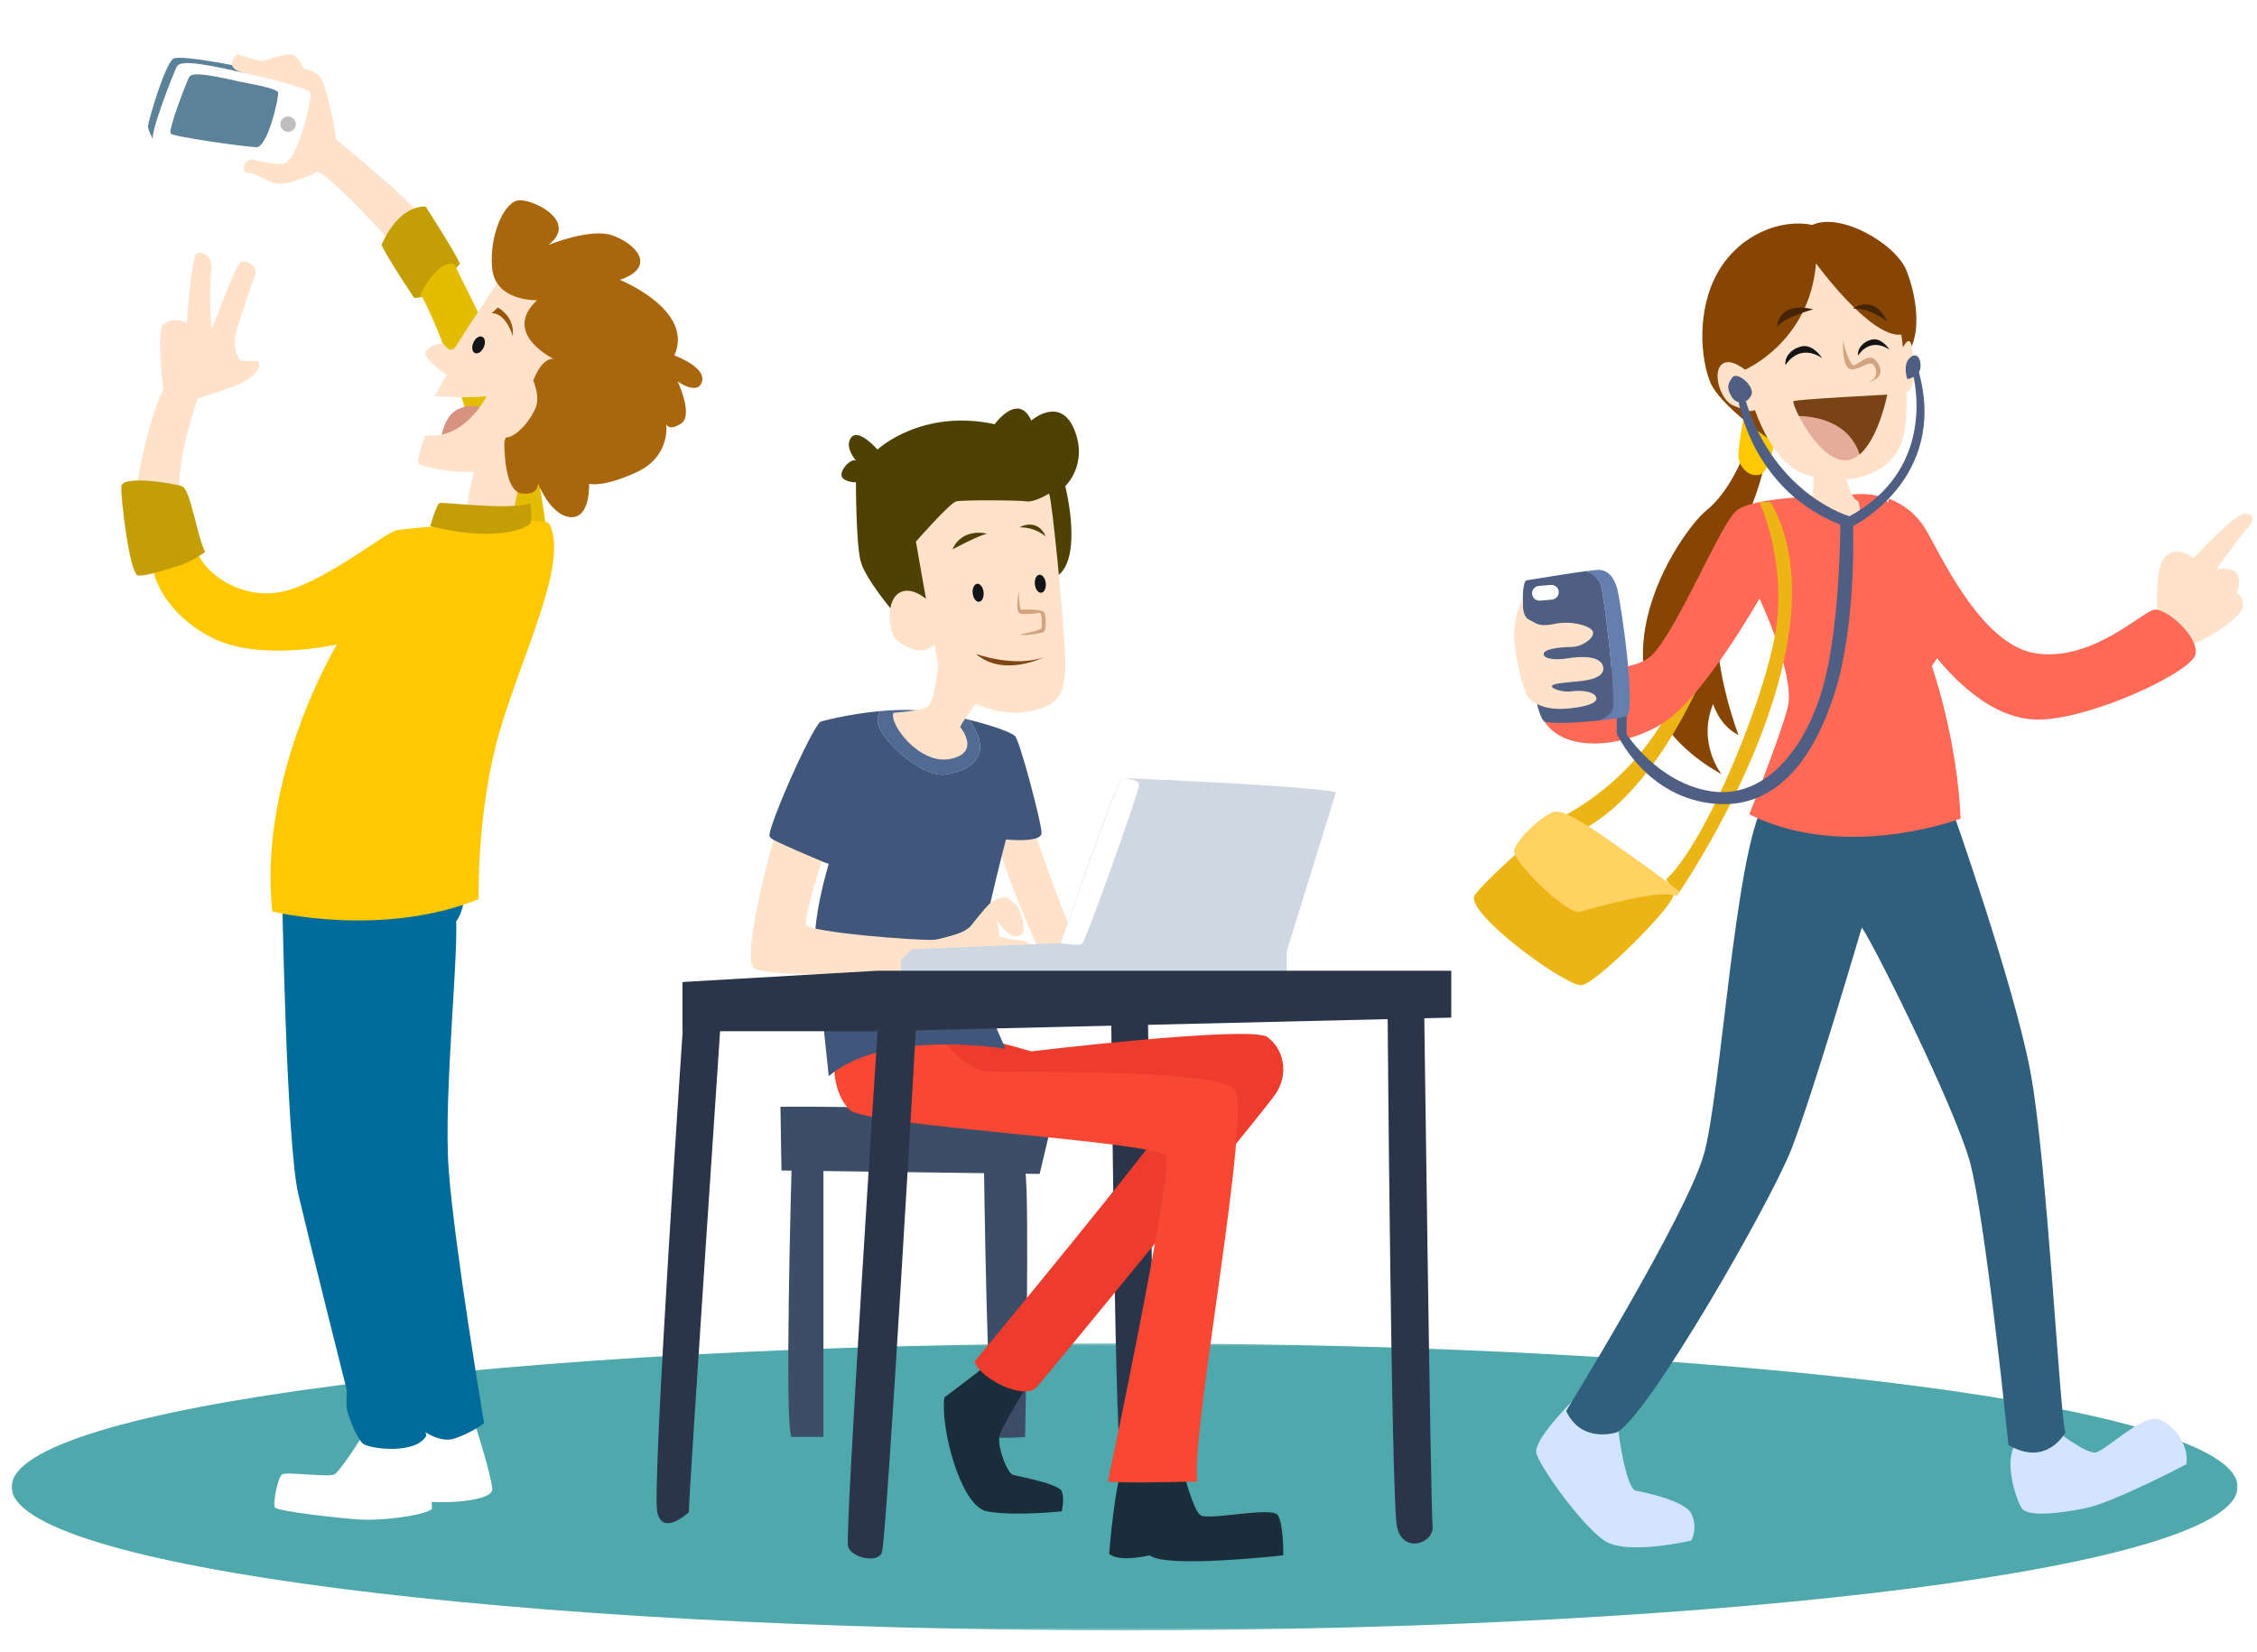 <?xml version="1.0" encoding="UTF-8"?>
<svg width="955px" height="699px" viewBox="0 0 955 699" version="1.1" xmlns="http://www.w3.org/2000/svg" xmlns:xlink="http://www.w3.org/1999/xlink">
    <!-- Generator: Sketch 45 (43475) - http://www.bohemiancoding.com/sketch -->
    <title>youngs</title>
    <desc>Created with Sketch.</desc>
    <defs>
        <filter x="-0.2%" y="-0.2%" width="101.0%" height="101.0%" filterUnits="objectBoundingBox" id="filter-1">
            <feOffset dx="4" dy="4" in="SourceAlpha" result="shadowOffsetOuter1"></feOffset>
            <feGaussianBlur stdDeviation="0.5" in="shadowOffsetOuter1" result="shadowBlurOuter1"></feGaussianBlur>
            <feColorMatrix values="0 0 0 0 0   0 0 0 0 0   0 0 0 0 0  0 0 0 0.201 0" type="matrix" in="shadowBlurOuter1" result="shadowMatrixOuter1"></feColorMatrix>
            <feMerge>
                <feMergeNode in="shadowMatrixOuter1"></feMergeNode>
                <feMergeNode in="SourceGraphic"></feMergeNode>
            </feMerge>
        </filter>
        <polygon id="path-2" points="0 1000 1000 1000 1000 0 0 0"></polygon>
        <polygon id="path-4" points="0.049 121.744 941.965 121.744 941.965 0.318 0.049 0.318"></polygon>
    </defs>
    <g id="Welcome" stroke="none" stroke-width="1" fill="none" fill-rule="evenodd">
        <g id="youngs" transform="translate(-25, -154)">
            <g id="g3363" filter="url(#filter-1)" transform="translate(502.5, 504.625) scale(-1, 1) rotate(-180) translate(-502.5, -504.625) translate(0, 0.25)">
                <polygon id="path3365" points="6.064 0 1005 0 1005 998.269 6.064 998.269"></polygon>
                <g id="g3501" transform="translate(0.851, 8.299)">
                    <g id="g3503-Clipped">
                        <mask id="mask-3" fill="white">
                            <use xlink:href="#path-2"></use>
                        </mask>
                        <g id="path3507"></g>
                        <g id="g3503" mask="url(#mask-3)">
                            <g transform="translate(25, 152.5)">
                                <g id="g3509">
                                    <g id="g3517">
                                        <g id="g3519-Clipped">
                                            <mask id="mask-5" fill="white">
                                                <use xlink:href="#path-4"></use>
                                            </mask>
                                            <g id="path3515"></g>
                                            <g id="g3519" opacity="0.7" mask="url(#mask-5)">
                                                <g transform="translate(-1.25, -1.25)" id="g3521">
                                                    <g transform="translate(0.715, 1.03)">
                                                        <path d="M942.5,61.25 C942.5,27.719 731.645,0.537 471.543,0.537 C211.439,0.537 0.584,27.719 0.584,61.25 C0.584,94.781 211.439,121.963 471.543,121.963 C731.645,121.963 942.5,94.781 942.5,61.25" id="path3523" fill="#038389" fill-rule="nonzero"></path>
                                                    </g>
                                                </g>
                                            </g>
                                        </g>
                                    </g>
                                </g>
                                <g id="g3525" transform="translate(166.457, 54.331)">
                                    <path d="M28.75,36.25 C28.75,36.25 36.565,11.935 37,5.856 C37.434,-0.223 10.08,-0.656 7.475,1.08 C4.87,2.817 -1.531,31.911 1.018,32.779 C3.567,33.645 27.836,39.139 28.75,36.25" id="path3527" fill="#FFFFFF" fill-rule="nonzero"></path>
                                </g>
                                <g id="g3529" transform="translate(147.524, 80.476)">
                                    <path d="M22.5,7.5 C22.5,7.5 32.053,-1.617 39.867,0.988 C47.682,3.592 52.459,7.5 52.459,7.5 C52.459,7.5 39.867,82.181 37.48,114.745 C35.091,147.31 42.5,211.945 40.301,224.145 C38.104,236.346 0.356,199.846 0.356,199.846 C0.356,199.846 13.383,32.682 22.5,7.5" id="path3531" fill="#006C9B" fill-rule="nonzero"></path>
                                </g>
                                <g id="g3533" transform="translate(110.051, 46.187)">
                                    <path d="M40,38.75 C40,38.75 29.145,21.383 26.54,20.08 C23.935,18.777 6.133,21.383 4.396,20.08 C2.66,18.777 0.489,7.923 1.357,6.186 C2.225,4.449 30.014,1.41 37.829,0.975 C45.645,0.541 63.013,2.277 67.789,5.317 C68.656,7.489 63.446,35.711 61.71,38.75 C59.972,41.789 41.303,44.395 40,38.75" id="path3535" fill="#FFFFFF" fill-rule="nonzero"></path>
                                </g>
                                <g id="g3537" transform="translate(114.448, 76.361)">
                                    <path d="M0,240 C0,240 1.736,130.584 6.947,108.44 C12.158,86.296 26.273,30.286 27.465,25.51 C27.465,25.51 27.141,20.3 27.465,17.694 C27.789,15.089 31.696,5.103 34.301,2.931 C36.906,0.761 56.445,-1.844 61.064,6.221 C61.064,6.221 54.708,41.575 52.102,55.903 C49.498,70.231 37.775,169.227 41.248,200.923 C41.248,200.923 65.129,216.554 71.641,221.764 C78.154,226.974 77.286,238.697 77.286,240 C77.286,241.303 0,240 0,240" id="path3539" fill="#006C9B" fill-rule="nonzero"></path>
                                </g>
                                <g id="g3541" transform="translate(57.457, 631.149)">
                                    <path d="M2.5,0 C2.5,0 0.329,3.691 0.329,5.645 C0.329,7.599 7.71,32.781 11.184,34.301 C14.658,35.821 37.886,31.261 42.88,29.959 C47.873,28.656 68.062,23.88 69.149,19.539 C70.234,15.196 2.5,0 2.5,0" id="path3543" fill="#5C829A" fill-rule="nonzero"></path>
                                </g>
                                <g id="g3545" transform="translate(98.688, 654.139)">
                                    <path d="M27.5,0 C27.5,0 24.244,11.685 20.336,12.898 C16.429,14.111 0.828,7.52 0.828,7.52 C0.828,7.52 24.223,1.45 27.5,0" id="path3547" fill="#FFE2C9" fill-rule="nonzero"></path>
                                </g>
                                <g id="g3549" transform="translate(92.762, 582.254)">
                                    <path d="M36.25,35 C36.25,35 26.679,30.224 21.034,30.224 C15.39,30.224 11.616,34.703 7.709,34.703 C3.801,34.703 5.758,41.218 9.665,40.35 C13.572,39.481 20.817,37.756 23.422,38.984 C26.027,40.211 33.409,62.789 32.975,67.13 C32.54,71.472 6.055,75.814 2.147,78.42 C-1.761,81.025 2.581,84.933 2.581,84.933 C2.581,84.933 16.91,80.59 20.817,80.156 C24.725,79.722 34.278,79.722 37.751,75.38 C41.224,71.039 44.697,48.895 44.697,48.895 C44.697,48.895 78.347,21.54 82.364,14.159 C86.38,6.777 72.051,0.941 72.051,0.941 C72.051,0.941 39.525,37.17 36.25,35" id="path3551" fill="#FFE2C9" fill-rule="nonzero"></path>
                                </g>
                                <g id="g3553" transform="translate(58.888, 620.77)">
                                    <path d="M38.75,38.75 C18.198,43.5 12.359,43.594 11.056,41.206 C9.752,38.819 -0.667,12.115 1.069,10.379 C2.806,8.641 49.44,0.421 55.756,0.19 C62.072,-0.043 68.151,27.312 67.718,29.918 C67.284,32.523 42.689,37.84 38.75,38.75" id="path3555" fill="#FFFFFF" fill-rule="nonzero"></path>
                                </g>
                                <g id="g3557" transform="translate(66.64, 626.89)">
                                    <path d="M30,28.75 C14.061,32.434 9.533,32.506 8.523,30.655 C7.513,28.802 -0.569,8.094 0.777,6.747 C2.125,5.4 32.019,1.198 36.917,1.018 C41.816,0.839 46.531,22.052 46.194,24.073 C45.858,26.093 33.055,28.044 30,28.75" id="path3559" fill="#5C829A" fill-rule="nonzero"></path>
                                </g>
                                <g id="g3561" transform="translate(112.809, 633.912)">
                                    <path d="M7.5,3.75 C7.5,1.951 6.043,0.494 4.244,0.494 C2.445,0.494 0.988,1.951 0.988,3.75 C0.988,5.549 2.445,7.006 4.244,7.006 C6.043,7.006 7.5,5.549 7.5,3.75" id="path3563" fill="#BEBEBE" fill-rule="nonzero"></path>
                                </g>
                                <g id="g3565" transform="translate(80.521, 679.243)">
                                    <path d="M3.75,13.75 C3.263,15.342 0.836,14.732 0.96,13.133 C1.25,9.376 0.589,5.615 0.951,1.881 C1.105,0.285 3.609,0.09 3.822,1.748 C4.327,5.674 4.928,9.901 3.75,13.75" id="path3567" fill="#FFFFFF" fill-rule="nonzero"></path>
                                </g>
                                <g id="g3569" transform="translate(62.59, 677.155)">
                                    <path d="M6.25,2.5 C5.341,5.431 4.72,8.473 3.126,11.13 C2.305,12.498 0.18,11.322 0.698,9.877 C1.74,6.97 2.306,3.965 3.736,1.204 C4.513,-0.295 6.706,1.029 6.25,2.5" id="path3571" fill="#FFFFFF" fill-rule="nonzero"></path>
                                </g>
                                <g id="g3573" transform="translate(45.16, 667.408)">
                                    <path d="M13.75,3.75 C10.572,6.034 6.598,7.5 2.956,8.87 C1.228,9.52 0.186,7.285 1.724,6.319 C5.026,4.245 8.744,2.245 12.482,1.096 C13.922,0.654 14.944,2.893 13.75,3.75" id="path3575" fill="#FFFFFF" fill-rule="nonzero"></path>
                                </g>
                                <g id="g3577" transform="translate(38.595, 656.017)">
                                    <path d="M12.5,3.75 C10.825,4.159 9.044,4.206 7.335,4.457 C5.465,4.734 3.587,4.965 1.696,4.989 C-0.003,5.011 0.098,2.541 1.565,2.166 C4.831,1.331 8.996,0.172 12.366,0.869 C13.946,1.195 14.171,3.342 12.5,3.75" id="path3579" fill="#FFFFFF" fill-rule="nonzero"></path>
                                </g>
                                <g id="g3581" transform="translate(156.609, 564.031)">
                                    <path d="M0,22.5 C0,22.5 6.175,38.801 18.635,38.79 C18.635,38.79 30.455,20.505 33.17,14.581 C33.17,14.581 20.495,-0.87 13.769,0.117 C13.769,0.117 2.558,16.802 0,22.5" id="path3583" fill="#C39E05" fill-rule="nonzero"></path>
                                </g>
                                <g id="g3585" transform="translate(172.392, 452.145)">
                                    <path d="M15,126.25 C15,126.25 32.34,91.114 39.517,76.986 C46.696,62.858 53.318,21.828 54.566,8.367 C55.814,-5.093 32.587,2.824 33.48,8.367 C34.373,13.911 16.72,84.705 0.671,113.659 C0.671,113.659 8.053,128.421 15,126.25" id="path3587" fill="#E4BD00" fill-rule="nonzero"></path>
                                </g>
                                <g id="g3589" transform="translate(192.543, 470.341)">
                                    <path d="M3.75,22.5 C3.75,22.5 -0.158,7.864 0.494,5.585 C1.145,3.305 18.701,-0.973 19.367,1.004 C20.032,2.98 21.66,13.726 22.962,17.308 C24.265,20.89 19.223,32.34 15.883,33.127 C12.543,33.915 3.75,22.5 3.75,22.5" id="path3591" fill="#FFE2C9" fill-rule="nonzero"></path>
                                </g>
                                <g id="g3593" transform="translate(58.901, 299.702)">
                                    <path d="M138.75,10 C138.75,10 137.881,47.775 147.76,81.316 C157.637,114.858 177.501,153.702 168.384,169.286 C168.384,169.286 160.894,171.287 151.45,169.286 C142.006,167.285 124.748,168.059 124.748,168.059 C124.748,168.059 107.814,166.96 103.58,165.982 C99.347,165.006 71.668,142.863 54.734,139.931 C37.801,137.001 24.775,147.544 21.192,153.995 C17.611,160.447 1.329,159.74 0.677,153.744 C0.026,147.748 5.562,131.139 25.751,120.719 C45.941,110.297 78.831,117.787 78.831,117.787 C78.831,117.787 45.29,62.429 51.477,4.79 C51.477,4.79 97.651,-6.549 138.75,10" id="path3595" fill="#FFC800" fill-rule="nonzero"></path>
                                </g>
                                <g id="g3597" transform="translate(177.188, 463.784)">
                                    <path d="M0,3.75 C0,3.75 2.605,12.867 3.908,13.519 C5.21,14.17 33.867,10.262 42.334,13.519 C42.334,13.519 43.31,8.635 42.334,4.728 C42.334,4.728 32.239,-4.065 0,3.75" id="path3599" fill="#C39E05" fill-rule="nonzero"></path>
                                </g>
                                <g id="g3601" transform="translate(52.684, 474.34)">
                                    <path d="M0,8.75 C0,8.75 4.54,37.081 11.551,51.084 C11.551,51.084 8.447,75.724 11.551,78.655 C14.654,81.585 20.841,80.066 21.492,79.089 C21.492,79.089 23.446,108.071 25.726,108.722 C28.005,109.374 32.89,107.745 31.913,101.559 C30.936,95.371 31.516,78.764 32.04,77.461 C32.564,76.159 42.008,104.489 44.612,105.14 C47.219,105.791 51.778,102.861 50.475,99.605 C49.172,96.347 41.682,74.855 41.682,71.599 C41.682,68.343 42.985,64.435 44.288,63.458 C45.59,62.481 51.451,64.109 52.102,62.155 C52.754,60.201 50.149,55.642 41.356,52.386 C32.564,49.13 26.099,47.176 26.099,47.176 C26.099,47.176 16.608,20.474 18.561,6.47 C20.515,-7.532 3.256,8.424 0,8.75" id="path3603" fill="#FFE2C9" fill-rule="nonzero"></path>
                                </g>
                                <g id="g3605" transform="translate(46.466, 446.45)">
                                    <path d="M22.5,3.75 C14.681,1.481 10.776,0.168 7.195,0.168 C3.612,0.168 -0.295,33.057 0.031,37.943 C0.356,42.828 22.174,39.245 25.756,37.943 C29.339,36.64 32.269,15.799 35.526,10.262 C35.526,10.262 30.367,6.032 22.5,3.75" id="path3607" fill="#C39E05" fill-rule="nonzero"></path>
                                </g>
                                <g id="g3609" transform="translate(181.487, 501.404)">
                                    <path d="M0,1.25 C0,1.25 0.688,12.595 7.564,15.69 C14.44,18.784 18.565,15.69 18.565,15.69 C18.565,15.69 7.015,-0.417 0,1.25" id="path3611" fill="#D89380" fill-rule="nonzero"></path>
                                </g>
                                <g id="g3613" transform="translate(171.147, 490.196)">
                                    <path d="M37.5,85 C37.5,85 20.31,59.215 17.56,54.401 C14.809,49.589 12.746,53.37 11.715,54.401 C10.684,55.432 1.745,52.682 4.495,48.901 C7.245,45.119 13.09,41.337 13.09,41.337 C13.09,41.337 8.621,34.117 7.933,32.399 C7.933,32.399 24.779,31.367 29.936,32.399 C29.936,32.399 20.639,13.49 3.973,15.896 C3.973,15.896 0.026,5.582 1.058,3.862 C2.089,2.144 24.091,-1.637 28.905,1.456 C33.719,4.55 40.594,17.615 48.501,29.991 C56.409,42.369 65.347,40.994 63.285,54.057 C61.222,67.123 47.47,93.251 37.5,85" id="path3615" fill="#FFE2C9" fill-rule="nonzero"></path>
                                </g>
                                <g id="g3617" transform="translate(202.399, 470.663)">
                                    <path d="M20,92.5 C20,92.5 2.251,91.877 0.984,106.112 C-0.284,120.347 6.247,134.444 12.436,134.787 C18.625,135.131 37.672,125.844 24.814,115.879 C24.814,115.879 42.347,123.099 51.63,120.004 C60.913,116.91 71.57,106.94 55.068,101.095 C55.068,101.095 86.698,88.375 78.103,69.121 C78.103,69.121 91.51,64.309 89.791,58.12 C88.073,51.931 79.478,58.12 79.478,58.12 C79.478,58.12 86.354,43.68 80.853,40.242 C75.353,36.804 74.664,40.242 74.664,40.242 C74.664,40.242 76.728,26.54 62.288,19.811 C47.847,13.082 42.004,14.801 42.004,14.801 C42.004,14.801 42.691,0.018 34.096,0.705 C25.501,1.393 20.344,15.145 20.344,15.145 C20.344,15.145 21.031,9.988 13.811,10.675 C6.591,11.363 6.334,26.901 6.119,31.509 C5.904,36.116 16.219,51.587 16.219,51.587 C16.219,51.587 19.656,67.733 26.876,67.739 C26.876,67.739 4.872,78.404 20,92.5" id="path3619" fill="#A9660C" fill-rule="nonzero"></path>
                                </g>
                                <g id="g3621" transform="translate(205.273, 504.652)">
                                    <path d="M7.5,33.75 C10.931,34.811 19.876,20.692 16.439,12.785 C13.001,4.878 4.75,-2.342 1.655,1.44 C-1.439,5.221 2.342,8.316 5.781,13.129 C9.219,17.942 3.03,32.367 7.5,33.75" id="path3623" fill="#FFE2C9" fill-rule="nonzero"></path>
                                </g>
                                <g id="g3625" transform="translate(202.032, 547.568)">
                                    <path d="M3.75,12.5 C3.75,12.5 11.084,8.719 10.053,0.468 C10.053,0.468 7.389,10.137 1.191,10.094 L3.75,12.5 Z" id="path3627" fill="#955508" fill-rule="nonzero"></path>
                                </g>
                                <g id="g3629" transform="translate(194.846, 539.529)">
                                    <path d="M5,3.75 C4.154,1.84 2.482,0.729 1.268,1.268 C0.052,1.805 -0.246,3.79 0.599,5.7 C1.445,7.609 3.116,8.721 4.331,8.182 C5.546,7.644 5.846,5.66 5,3.75" id="path3631" fill="#131416" fill-rule="nonzero"></path>
                                </g>
                                <g id="g3633" transform="translate(464.442, 68.132)">
                                    <path d="M16.25,203.75 C16.25,203.75 19.06,13.523 19.854,7.207 C20.648,0.894 7.126,-3.491 4.746,7.207 C2.366,17.907 0.779,203.75 0.779,203.75 L16.25,203.75 Z" id="path3635" fill="#2A3549" fill-rule="nonzero"></path>
                                </g>
                                <g id="g3637" transform="translate(327.599, 81.351)">
                                    <path d="M2.5,115 C2.5,115 -0.657,4.164 2.5,0.801 L15.971,0.801 L15.971,115 C15.971,120.485 2.625,119.614 2.5,115" id="path3639" fill="#3C4D68" fill-rule="nonzero"></path>
                                </g>
                                <g id="g3641" transform="translate(411.474, 80.758)">
                                    <path d="M0,117.5 C0,117.5 1.419,2.155 4.468,1.37 C7.515,0.585 17.441,1.37 17.441,1.37 C17.441,1.37 19.411,104.401 17.441,114.116 C15.471,123.83 0,117.5 0,117.5" id="path3643" fill="#3C4D68" fill-rule="nonzero"></path>
                                </g>
                                <g id="g3645" transform="translate(325.033, 193.124)">
                                    <path d="M115,21.25 L110.016,0.318 L0.775,1.768 L0.35,28.74 C0.35,28.74 87.071,29.749 115,21.25" id="path3647" fill="#3C4D68" fill-rule="nonzero"></path>
                                </g>
                                <g id="g3649" transform="translate(345.435, 324.637)">
                                    <path d="M10,18.75 C10,18.75 0.784,4.524 0.38,0.006 C0.38,0.006 8.81,12.8 10,18.75" id="path3651" fill="#FFFFFF" fill-rule="nonzero"></path>
                                </g>
                                <g id="g3653" transform="translate(394.293, 49.383)">
                                    <path d="M35,53.75 C35,53.75 25.466,38.35 23.931,33.831 C22.395,29.312 27.082,17.339 29.465,16.709 C31.849,16.079 48.865,12.928 50.125,9.776 C51.386,6.625 50.125,1.285 50.125,1.285 C50.125,1.285 29.538,-0.902 18.404,1.285 C7.27,3.474 -1.345,36.876 0.441,49.48 C0.441,49.48 15.672,60.825 18.404,63.345 C21.135,65.866 35,53.75 35,53.75" id="path3655" fill="#192E3A" fill-rule="nonzero"></path>
                                </g>
                                <g id="g3657" transform="translate(390.175, 100.305)">
                                    <path d="M41.25,145 C41.25,145 134.282,156.116 141.216,151.075 C148.149,146.032 150.669,135.319 144.366,126.496 C138.065,117.672 48.571,8.359 43.53,2.829 C38.487,-2.701 20.047,6.121 17.293,13.684 C17.293,13.684 100.25,113.891 103.401,122.084 C103.401,122.084 26.005,122.339 17.293,133.47 C8.581,144.6 -4.367,147.294 2.565,151.075 C9.498,154.856 41.25,145 41.25,145" id="path3659" fill="#ED3B2E" fill-rule="nonzero"></path>
                                </g>
                                <g id="g3661" transform="translate(463.597, 29.222)">
                                    <path d="M32.5,37.5 C32.5,37.5 36.281,22.375 39.432,19.854 C42.584,17.332 69.684,23.635 72.205,19.854 C74.725,16.073 74.554,2.837 74.554,2.837 C74.554,2.837 24.938,-2.835 18.005,2.837 C18.005,2.837 5.152,-0.314 0.865,3.467 C0.865,3.467 3.509,36.835 7.291,41.264 C11.072,45.693 32.5,37.5 32.5,37.5" id="path3663" fill="#192E3A" fill-rule="nonzero"></path>
                                </g>
                                <g id="g3665" transform="translate(347.74, 62.629)">
                                    <path d="M45,188.75 C45,188.75 55.924,174.885 64.957,174.255 C73.991,173.625 162.222,175.515 169.786,166.692 C177.349,157.869 150.879,19.3 154.03,0.667 C154.03,0.667 120.627,-0.237 116.216,0.667 C116.216,0.667 143.946,132.029 140.795,138.331 C137.644,144.634 13.854,150.977 6.921,157.91 C-0.011,164.843 -0.641,177.447 1.25,184.38 C3.14,191.312 45,188.75 45,188.75" id="path3667" fill="#F84834" fill-rule="nonzero"></path>
                                </g>
                                <g id="g3669" transform="translate(350.291, 430.5)">
                                    <path d="M22.5,1.25 C22.5,1.25 10.996,14.738 9.012,22.275 C7.029,29.812 7.029,55.597 7.029,55.597 C7.029,55.597 2.269,55.586 1.079,57.971 C-0.111,60.358 4.649,65.806 7.029,64.868 C7.029,64.868 1.873,70.612 5.045,74.609 C8.219,78.605 16.152,69.481 16.152,69.481 C16.152,69.481 34.797,86.936 65.74,80.192 C65.74,80.192 75.657,94.001 81.211,81.741 C81.211,81.741 93.509,92.49 99.459,77.812 C105.409,63.134 95.614,54.01 95.614,54.01 C95.614,54.01 102.995,24.915 92.896,16.454 C82.797,7.994 37.178,-1.924 22.5,1.25" id="path3671" fill="#4F4003" fill-rule="nonzero"></path>
                                </g>
                                <g id="g3673" transform="translate(382.708, 388.519)">
                                    <path d="M0,72.5 C0,72.5 9.918,14.67 11.504,11.893 C13.091,9.116 31.735,-1.991 46.414,0.389 C61.091,2.769 63.867,7.926 63.075,25.38 C62.281,42.835 57.521,90.835 56.33,92.819 C56.33,92.819 49.984,88.994 46.81,89.517 C43.636,90.041 19.835,90.184 17.058,89.517 C14.281,88.851 0,72.5 0,72.5" id="path3675" fill="#FFE2C9" fill-rule="nonzero"></path>
                                </g>
                                <g id="g3677" transform="translate(371.354, 414.767)">
                                    <path d="M22.5,15 C22.5,15 13.773,26.901 6.235,25.314 C-1.301,23.727 -0.509,10.636 1.873,6.272 C4.253,1.909 22.104,-8.405 22.5,15" id="path3679" fill="#FFE2C9" fill-rule="nonzero"></path>
                                </g>
                                <g id="g3681" transform="translate(425.094, 420.226)">
                                    <path d="M1.25,20 C1.25,20 1.051,11.723 2.44,11.92 C3.829,12.119 10.572,12.295 11.762,10.918 C12.953,9.54 12.754,3.194 11.762,2.599 C10.771,2.002 4.603,0.812 1.24,1.407 C1.24,1.407 10.572,3.194 10.771,4.185 C10.969,5.176 10.969,10.714 9.977,10.623 C8.985,10.533 2.619,9.524 1.24,10.623 C-0.139,11.723 0.854,18.559 1.25,20" id="path3683" fill="#D2A580" fill-rule="nonzero"></path>
                                </g>
                                <g id="g3685" transform="translate(408.096, 408.502)">
                                    <path d="M0,5 C0,5 16.265,-0.95 28.76,3.611 C28.76,3.611 11.703,-5.116 0,5" id="path3687" fill="#7F4516" fill-rule="nonzero"></path>
                                </g>
                                <g id="g3689" transform="translate(406.336, 434.612)">
                                    <path d="M5,5 C5.225,2.895 4.376,1.077 3.103,0.941 C1.829,0.805 0.614,2.401 0.389,4.506 C0.163,6.611 1.012,8.429 2.286,8.565 C3.56,8.701 4.775,7.105 5,5" id="path3691" fill="#131416" fill-rule="nonzero"></path>
                                </g>
                                <g id="g3693" transform="translate(432.64, 438.432)">
                                    <path d="M5,5 C5.225,2.895 4.376,1.077 3.103,0.941 C1.829,0.805 0.614,2.401 0.389,4.506 C0.163,6.611 1.012,8.429 2.286,8.565 C3.56,8.701 4.775,7.105 5,5" id="path3695" fill="#131416" fill-rule="nonzero"></path>
                                </g>
                                <g id="g3697" transform="translate(397.658, 456.779)">
                                    <path d="M15,7.5 C15.704,7.624 4.634,10.486 0.521,0.955 C0.521,0.955 11.627,6.905 15,7.5" id="path3699" fill="#4F4003" fill-rule="nonzero"></path>
                                </g>
                                <g id="g3701" transform="translate(425.491, 462.056)">
                                    <path d="M1.25,5 C0.655,5 8.675,9.402 12.185,1.032 C12.185,1.032 8.193,5 1.25,5" id="path3703" fill="#4F4003" fill-rule="nonzero"></path>
                                </g>
                                <g id="g3705" transform="translate(417.153, 285.342)">
                                    <path d="M15,55 C15,55 26.645,20.391 32.001,9.912 C37.356,-0.568 18.711,0.204 18.711,0.204 C18.711,0.204 1.939,37.515 0.904,47.036 C-0.131,56.556 10.495,68.03 15,55" id="path3707" fill="#FFE2C9" fill-rule="nonzero"></path>
                                </g>
                                <g id="g3709" transform="translate(365.431, 362.124)">
                                    <path d="M2.5,18.75 C5.772,12.502 20.35,-0.886 29.574,0.304 C38.797,1.494 51.282,7.379 39.809,23.51 C35.605,24.584 31.104,25.602 26.698,26.451 C18.845,27.962 10.201,27.898 2.346,27.199 C1.742,26.636 -0.338,24.166 2.5,18.75" id="path3711" fill="#506A91" fill-rule="nonzero"></path>
                                </g>
                                <g id="g3713" transform="translate(319.758, 233.593)">
                                    <path d="M105,145 C103.608,146.67 95.375,149.511 85.483,152.04 C96.956,135.91 84.471,130.025 75.248,128.835 C66.024,127.645 51.446,141.032 48.174,147.281 C45.336,152.696 47.415,155.166 48.02,155.729 C34.051,154.486 22.589,151.234 22.589,151.234 C18.622,148.382 -0.632,104.603 1.066,102.554 C4.438,98.487 26.058,91.05 26.058,91.05 C26.058,91.05 18.323,66.123 20.504,51.94 C21.411,46.046 26.058,1.238 26.058,1.238 C49.86,21.469 100.864,12.799 100.864,12.799 C100.864,12.799 90.657,35.129 89.33,43.459 C88.004,51.79 101.032,101.364 101.032,101.364 C101.032,101.364 116.108,99.778 116.108,104.14 C116.108,108.504 106.984,142.62 105,145" id="path3715" fill="#40567A" fill-rule="nonzero"></path>
                                </g>
                                <g id="g3717" transform="translate(372.52, 368.548)">
                                    <path d="M38.75,27.5 C38.75,27.5 31.356,19.17 28.904,14.012 C28.904,14.012 37.956,3.301 24.866,0.525 C11.775,-2.252 -1.316,15.332 0.667,20.027 C0.667,20.027 11.775,20.756 14.949,22.343 C18.122,23.93 19.609,40.593 19.609,40.593 C19.609,40.593 32.8,46.938 38.75,27.5" id="path3719" fill="#FFE2C9" fill-rule="nonzero"></path>
                                </g>
                                <g id="g3721" transform="translate(311.614, 276.944)">
                                    <path d="M31.25,48.75 C31.25,48.75 23.49,25.087 24.681,21.914 C25.871,18.74 71.49,15.17 78.631,15.566 C85.771,15.964 84.581,4.062 77.044,2.476 C69.507,0.889 7.622,-0.698 2.466,3.666 C-2.691,8.03 9.374,53.771 10.96,57.739 C18.66,54.116 20.886,53.265 31.25,48.75" id="path3723" fill="#FFE2C9" fill-rule="nonzero"></path>
                                </g>
                                <g id="g3725" transform="translate(405.338, 293.858)">
                                    <path d="M0,3.75 C0,3.75 6.434,12.182 8.969,14.314 C11.504,16.444 15.471,16.642 15.471,16.642 C15.471,16.642 20.231,13.866 21.025,11.485 C21.819,9.105 25.19,1.896 21.025,0.344 C16.86,-1.209 11.533,6.924 11.533,6.924 C11.533,6.924 7.616,4.779 6.386,2.776 C5.157,0.775 0,3.75 0,3.75" id="path3727" fill="#FFE2C9" fill-rule="nonzero"></path>
                                </g>
                                <g id="g3729" transform="translate(388.388, 285.084)">
                                    <path d="M0,3.75 C0,3.75 19.279,12.033 24.469,10.17 C29.659,8.309 35.775,7.361 39.047,7.096 C42.32,6.831 44.602,3.285 45.208,3.75 C45.814,4.215 6.474,-2.604 0,3.75" id="path3731" fill="#FFE2C9" fill-rule="nonzero"></path>
                                </g>
                                <g id="g3733" transform="translate(390.245, 287.51)">
                                    <path d="M0,5 C1.163,4.945 10.116,7.181 12.893,8.769 C15.67,10.355 22.192,16.334 24,15.711 C25.808,15.088 27.372,12.14 27.769,7.181 C28.165,2.224 25.785,-0.752 22.414,0.438 C19.041,1.627 19.636,5.595 19.636,5.595 C19.636,5.595 7.934,-0.482 3.967,0.176 C0,0.835 0,5 0,5" id="path3735" fill="#FFE2C9" fill-rule="nonzero"></path>
                                </g>
                                <g id="g3737" transform="translate(375.309, 276.531)">
                                    <path d="M1.25,1.25 C1.25,1.25 0.854,5.864 1.25,7.253 C1.646,8.641 5.812,12.012 5.812,12.012 C5.812,12.012 60.556,14.195 68.688,14.591 C68.688,14.591 91.101,80.839 94.671,84.41 C94.671,84.41 170.836,81.434 185.118,78.459 L164.291,11.106 L164.291,1.25 C164.291,1.25 71.266,-0.389 64.522,1.25 L1.25,1.25 Z" id="path3739" fill="#CFD7E2" fill-rule="nonzero"></path>
                                </g>
                                <g id="g3741" transform="translate(443.731, 289.69)">
                                    <path d="M26.25,71.25 C26.25,71.25 33.093,70.949 33.39,68.57 C33.688,66.192 10.779,2.115 9.291,1.129 C7.804,0.142 0.266,1.431 0.266,1.431 C0.266,1.431 22.977,67.382 26.25,71.25" id="path3743" fill="#FFFFFF" fill-rule="nonzero"></path>
                                </g>
                                <g id="g3745" transform="translate(535.123, 370.083)">
                                    <path d="M5,2.5 C4.449,4.86 4.072,7.419 2.749,9.501 C1.986,10.703 -0.159,10 0.085,8.54 C0.505,6.01 1.192,3.424 2.426,1.173 C3.291,-0.407 5.344,1.029 5,2.5" id="path3747" fill="#FFFFFF" fill-rule="nonzero"></path>
                                </g>
                                <g id="g3749" transform="translate(554.058, 370.668)">
                                    <path d="M2.5,8.75 C1.863,6.446 1.495,4.045 1.177,1.68 C0.93,-0.172 3.665,-0.69 4.04,1.156 C4.516,3.494 5.065,5.865 5.219,8.252 C5.332,10.019 2.981,10.49 2.5,8.75" id="path3751" fill="#FFFFFF" fill-rule="nonzero"></path>
                                </g>
                                <g id="g3753" transform="translate(571.159, 360.986)">
                                    <path d="M7.5,7.5 C6.361,6.995 5.434,6.064 4.429,5.336 C3.406,4.595 2.321,3.94 1.311,3.183 C-0.084,2.136 1.035,-0.013 2.692,0.505 C3.901,0.882 5.031,1.57 6.066,2.291 C7.253,3.118 8.717,4.112 9.349,5.451 C9.876,6.569 8.739,8.049 7.5,7.5" id="path3755" fill="#FFFFFF" fill-rule="nonzero"></path>
                                </g>
                                <g id="g3757" transform="translate(575.109, 341.932)">
                                    <path d="M8.75,3.75 C7.197,5.166 4.364,6.225 2.255,5.862 C0.542,5.569 0.362,3.209 2.112,2.797 C2.986,2.592 3.854,2.424 4.707,2.139 C5.651,1.823 6.562,1.406 7.548,1.232 C8.989,0.978 9.804,2.789 8.75,3.75" id="path3759" fill="#FFFFFF" fill-rule="nonzero"></path>
                                </g>
                                <g id="g3761" transform="translate(581.466, 36.633)">
                                    <path d="M16.25,230 C16.25,230 19.06,14.886 19.854,7.746 C20.648,0.605 7.126,-4.354 4.746,7.746 C2.366,19.845 0.779,230 0.779,230 L16.25,230 Z" id="path3763" fill="#2A3549" fill-rule="nonzero"></path>
                                </g>
                                <g id="g3765" transform="translate(283.931, 253.409)">
                                    <polygon id="path3767" fill="#2A3549" fill-rule="nonzero" points="0 21.25 82.545 26.024 82.545 0.424 0 0.424"></polygon>
                                </g>
                                <g id="g3769" transform="translate(365.47, 253.183)">
                                    <polygon id="path3771" fill="#2A3549" fill-rule="nonzero" points="243.75 26.25 1.006 26.25 1.006 0.65 243.75 6.402"></polygon>
                                </g>
                                <g id="g3773" transform="translate(272.732, 44.784)">
                                    <path d="M27.5,215 C27.5,215 13.873,12.592 13.873,5.545 C13.873,5.545 2.905,-4.966 0.525,5.545 C-1.855,16.058 11.665,215 11.665,215 L27.5,215 Z" id="path3775" fill="#2A3549" fill-rule="nonzero"></path>
                                </g>
                                <g id="g3777" transform="translate(352.727, 30.083)">
                                    <path d="M13.75,223.75 C13.75,223.75 -0.146,10.527 1.231,5.766 C2.61,1.006 13.536,-1.619 15.559,3.141 C17.58,7.902 29.981,224.989 29.981,224.989 L13.75,223.75 Z" id="path3779" fill="#2A3549" fill-rule="nonzero"></path>
                                </g>
                                <g id="g3781" transform="translate(689.266, 361.632)">
                                    <path d="M43.75,136.25 C43.75,136.25 37.917,120.524 27.793,112.491 C17.668,104.457 -30.531,37.529 34.329,0.927 C34.329,0.927 23.915,14.011 30.759,30.672 C30.759,30.672 33.4,21.413 41.477,17.582 C41.477,17.582 30.919,44.954 32.624,66.672 C34.329,88.392 50.755,118.37 52.39,132.564 C54.024,146.757 46.002,137.398 43.75,136.25" id="path3783" fill="#864503" fill-rule="nonzero"></path>
                                </g>
                                <g id="g3785" transform="translate(730.516, 487.913)">
                                    <path d="M2.5,26.25 C2.5,26.25 -0.021,12.689 0.247,8.821 C0.516,4.954 4.381,0.296 9.121,1.384 C13.861,2.471 15.69,17.45 16.582,21.02 C17.475,24.59 5.376,29.1 2.5,26.25" id="path3787" fill="#FFC800" fill-rule="nonzero"></path>
                                </g>
                                <g id="g3789" transform="translate(844.856, 49.107)">
                                    <path d="M21.25,35 C21.25,35 32.556,26.231 36.721,26.434 C40.886,26.636 56.953,43.297 64.093,40.322 C71.234,37.346 76.589,28.781 75.399,21.461 C75.399,21.461 44.456,5.215 32.556,2.835 C20.655,0.454 8.159,-0.736 5.779,2.835 C3.399,6.405 -1.271,20.816 2.254,28.486 C5.779,36.156 21.25,35 21.25,35" id="path3791" fill="#D2E4FF" fill-rule="nonzero"></path>
                                </g>
                                <g id="g3793" transform="translate(644.264, 34.785)">
                                    <path d="M35,55 C35,55 37.975,27.471 42.735,24.694 C42.735,24.694 63.562,20.981 66.537,14.904 C69.513,8.826 66.537,3.521 66.537,3.521 C66.537,3.521 39.165,-2.974 29.645,3.521 C20.124,10.016 1.935,35.199 0.914,40.756 C-0.107,46.314 15.96,62.274 15.96,62.274 L35,55 Z" id="path3795" fill="#D2E4FF" fill-rule="nonzero"></path>
                                </g>
                                <g id="g3797" transform="translate(657.133, 74.649)">
                                    <path d="M163.75,273.75 C163.75,273.75 189.931,199.916 197.072,162.39 C204.213,124.862 209.569,16.038 211.949,9.459 C211.949,9.459 204.213,-5.451 187.849,4.07 C187.849,4.07 178.031,100.64 171.485,124.058 C164.94,147.475 131.149,215.496 125.794,223.086 C125.794,223.086 104.841,151.64 95.915,129.029 C86.99,106.416 35.221,16.038 22.13,9.459 C22.13,9.459 7.254,4.386 0.709,18.509 C0.709,18.509 51.883,101.656 59.023,127.244 C66.164,152.83 72.094,254.069 84.263,275.259 C96.433,296.45 145.304,287.562 163.75,273.75" id="path3799" fill="#2F5F7C" fill-rule="nonzero"></path>
                                </g>
                                <g id="g3801" transform="translate(906.708, 416.062)">
                                    <path d="M1.25,13.75 C1.25,13.75 0.475,27.215 2.459,34.355 C4.442,41.495 10.864,42.657 16.418,37.896 C16.418,37.896 33.7,56.284 37.667,56.646 C41.634,57.01 43.301,55 39.334,50.605 C35.367,46.21 26.241,33.151 26.241,33.151 C26.241,33.151 32.975,34.612 34.959,31.439 C36.943,28.265 34.969,23.45 34.969,23.45 C34.969,23.45 40.523,19.125 35.366,13.75 C30.209,8.375 16.325,0.226 13.944,1.127 C11.564,2.029 1.25,13.75 1.25,13.75" id="path3803" fill="#FFE2C9" fill-rule="nonzero"></path>
                                </g>
                                <g id="g3805" transform="translate(793.028, 385.42)">
                                    <path d="M1.25,93.75 C1.25,93.75 10.36,91.082 16.43,81.562 C22.5,72.041 39.756,31.876 63.557,28.306 C87.36,24.736 108.484,45.86 113.541,46.752 C118.599,47.645 132.583,35.528 131.095,27.9 C129.607,20.274 84.384,-0.851 62.665,0.339 C40.946,1.529 23.988,23.546 19.823,28.604 C15.658,33.661 -0.661,79.161 1.25,93.75" id="path3807" fill="#FF6955" fill-rule="nonzero"></path>
                                </g>
                                <g id="g3809" transform="translate(654.321, 339.483)">
                                    <path d="M62.5,67.5 C62.5,67.5 43.754,18.706 12.034,0.459 C12.034,0.459 2.619,1.252 0.393,4.425 C0.393,4.425 33.075,18.883 49.339,55.081 C65.604,91.279 62.5,67.5 62.5,67.5" id="path3811" fill="#EDB415" fill-rule="nonzero"></path>
                                </g>
                                <g id="g3813" transform="translate(644.977, 335.472)">
                                    <path d="M130,145 C130,145 146.893,148.106 149.653,140.966 C152.412,133.825 157.19,113.789 161.058,109.921 C164.925,106.054 178.881,86.916 167.576,72.934 C167.576,72.934 178.282,42.64 179.774,8.338 C179.774,8.338 131.201,-10.175 90.359,10.123 C90.359,10.123 105.736,49.04 106.881,56.834 C108.981,71.114 94.66,101.461 94.66,101.461 C94.66,101.461 71.665,60.818 54.815,49.395 C37.965,37.972 6.022,33.924 0.964,55.941 C-4.094,77.957 17.625,72.284 17.625,72.284 C17.625,72.284 38.154,69.309 47.972,76.47 C57.79,83.63 77.725,132.106 84.567,138.354 C91.41,144.601 121.556,144.775 130,145" id="path3815" fill="#FF6955" fill-rule="nonzero"></path>
                                </g>
                                <g id="g3817" transform="translate(617.943, 273.175)">
                                    <path d="M33.75,68.75 C33.75,68.75 5.981,45.345 1.221,38.205 C-3.539,31.064 40.097,-0.671 46.444,0.122 C52.791,0.915 85.765,34.066 85.157,38.205 C84.551,42.343 41.834,70.15 33.75,68.75" id="path3819" fill="#EDB415" fill-rule="nonzero"></path>
                                </g>
                                <g id="g3821" transform="translate(699.637, 310.248)">
                                    <path d="M40,167.5 C40,167.5 50.436,145.131 47.461,117.165 C44.486,89.198 17.709,23.439 0.453,7.822 L5.214,1.131 C5.214,1.131 78.879,107.157 44.724,167.5 L40,167.5 Z" id="path3823" fill="#EDB415" fill-rule="nonzero"></path>
                                </g>
                                <g id="g3825" transform="translate(634.649, 304.178)">
                                    <path d="M71.25,8.75 C71.25,8.75 61.422,16.325 50.142,24.259 C38.862,32.193 23.391,43.697 18.234,42.508 C13.078,41.318 1.146,29.86 1.161,25.671 C1.176,21.483 21.011,0.854 28.549,0.061 C28.549,0.061 47.731,5.652 59.49,7.201 C71.25,8.75 68.726,4.889 71.25,8.75" id="path3827" fill="#FFD261" fill-rule="nonzero"></path>
                                </g>
                                <g id="g3829" transform="translate(760.359, 469.394)">
                                    <path d="M16.25,17.5 C16.25,17.5 18.288,9.191 20.96,8.894 C20.96,8.894 23.735,2.944 18.605,0.861 C13.475,-1.221 0.649,7.635 1.069,9.18 C1.489,10.726 2.706,15.893 2.011,19.087 C1.317,22.282 11.844,23.13 16.25,17.5" id="path3831" fill="#FFE2C9" fill-rule="nonzero"></path>
                                </g>
                                <g id="g3833" transform="translate(714.474, 503.766)">
                                    <path d="M47.5,91.25 C59.401,96.804 82.901,83.316 87.415,71.812 C91.93,60.307 94.274,43.08 86.358,35.032 C78.442,26.985 28.622,1.019 28.622,1.019 C28.622,1.019 8.326,15.074 4.36,24.605 C0.393,34.138 -1.69,54.754 7.434,71.019 C16.558,87.282 34.409,94.026 47.5,91.25" id="path3835" fill="#864503" fill-rule="nonzero"></path>
                                </g>
                                <g id="g3837" transform="translate(732.16, 486.103)">
                                    <path d="M67.5,62.5 C67.5,62.5 72.516,28.628 67.5,16.484 C59.962,-1.765 36.879,-0.179 26.698,3.397 C9.88,9.303 2.442,38.699 0.855,47.425 C0.855,47.425 28.624,58.93 31.401,92.649 C31.401,92.649 54.409,60.914 67.5,62.5" id="path3839" fill="#FFE2C9" fill-rule="nonzero"></path>
                                </g>
                                <g id="g3841" transform="translate(773.815, 527.869)">
                                    <path d="M1.25,18.75 C1.25,18.75 0.456,8.436 3.63,6.452 C6.804,4.469 12.369,10.386 14.143,7.841 C15.916,5.295 15.729,2.089 11.762,0.502 C11.762,0.502 20.86,2.494 15.215,9.626 C11.762,13.99 6.407,6.254 5.019,8.039 C3.63,9.824 1.25,16.171 1.25,18.75" id="path3843" fill="#D2A580" fill-rule="nonzero"></path>
                                </g>
                                <g id="g3845" transform="translate(755.743, 495.382)">
                                    <path d="M26.25,2.5 C24.648,1.156 22.871,0.26 20.91,0.064 C12.686,-0.759 4.466,11.106 0.561,18.781 C7.245,18.602 21.701,16.544 26.25,2.5" id="path3847" fill="#E4AC99" fill-rule="nonzero"></path>
                                </g>
                                <g id="g3849" transform="translate(752.79, 496.687)">
                                    <path d="M1.25,23.75 C2.44,24.544 40.92,26.526 40.92,26.526 C40.92,26.526 37.319,8.001 29.203,1.195 C24.654,15.239 10.197,17.297 3.514,17.476 C1.768,20.909 0.882,23.505 1.25,23.75" id="path3851" fill="#7A4316" fill-rule="nonzero"></path>
                                </g>
                                <g id="g3853" transform="translate(749.89, 534.935)">
                                    <path d="M16.25,3.75 C16.25,3.75 12.481,9.7 7.721,8.709 C2.961,7.718 0.184,3.949 0.779,0.775 C0.779,0.775 6.134,10.295 16.25,3.75" id="path3855" fill="#131416" fill-rule="nonzero"></path>
                                </g>
                                <g id="g3857" transform="translate(780.879, 538.529)">
                                    <path d="M13.75,3.75 C13.75,3.75 10.524,8.844 6.45,7.994 C2.375,7.145 -0.001,3.92 0.507,1.204 C0.507,1.204 5.091,9.352 13.75,3.75" id="path3859" fill="#131416" fill-rule="nonzero"></path>
                                </g>
                                <g id="g3861" transform="translate(746.121, 550.563)">
                                    <path d="M16.25,8.75 C16.25,8.75 3.201,5.117 0.978,1.212 C0.978,1.212 1.024,12.394 16.25,8.75" id="path3863" fill="#442405" fill-rule="nonzero"></path>
                                </g>
                                <g id="g3865" transform="translate(779.231, 553.335)">
                                    <path d="M0,6.25 C0,6.25 8.744,12.894 14.479,0.821 C14.479,0.821 7.24,6.707 0,6.25" id="path3867" fill="#442405" fill-rule="nonzero"></path>
                                </g>
                                <g id="g3869" transform="translate(721.822, 515.625)">
                                    <path d="M12.5,17.5 C12.5,17.5 4.964,24.149 1.417,19.939 C-2.129,15.727 1.861,4.645 6.959,2.871 C12.056,1.099 15.189,-1.117 17.391,2.871 C19.593,6.861 12.5,17.5 12.5,17.5" id="path3871" fill="#FFE2C9" fill-rule="nonzero"></path>
                                </g>
                                <g id="g3873" transform="translate(799.109, 523.176)">
                                    <path d="M1.25,20 C1.25,20 3.91,25.65 4.957,20.58 C6.006,15.509 7.143,2.136 2.706,1.236 C-1.73,0.336 1.25,20 1.25,20" id="path3875" fill="#FFE2C9" fill-rule="nonzero"></path>
                                </g>
                                <g id="g3877" transform="translate(725.557, 519.105)">
                                    <path d="M2.5,11.25 C4.541,14.312 12.088,7.68 10.715,4.11 C9.342,0.539 4.776,-0.59 2.5,2.92 C-0.475,7.506 1.31,9.465 2.5,11.25" id="path3879" fill="#4E5F83" fill-rule="nonzero"></path>
                                </g>
                                <g id="g3881" transform="translate(800.924, 529.733)">
                                    <path d="M3.75,10 C3.75,10 6.571,11.035 6.869,5.978 C7.166,0.92 1.276,0.026 1.276,0.026 C1.276,0.026 -1.451,7.478 3.75,10" id="path3883" fill="#4E5F83" fill-rule="nonzero"></path>
                                </g>
                                <g id="g3885" transform="translate(678.263, 349.187)">
                                    <path d="M52.5,171.25 C52.5,171.25 58.042,133.861 95.571,118.985 C95.571,118.985 95.612,75.25 87.876,49.069 C80.141,22.886 62.885,2.655 40.571,6.225 C18.256,9.795 5.166,30.325 5.166,30.325 L5.166,38.06 L1,38.06 L1,30.622 C1,30.622 12.306,5.035 39.976,1.167 C67.645,-2.7 84.009,19.019 93.233,47.879 C102.455,76.737 100.968,118.39 100.968,118.39 C100.968,118.39 141.215,138.303 128.826,183.536 C128.826,183.536 125.793,186.044 126.62,181.523 C127.446,177.002 134.885,141.895 99.48,122.556 C99.48,122.556 68.199,131.282 55.575,171.25 C55.575,171.25 52.826,177.696 52.5,171.25" id="path3887" fill="#4E5F83" fill-rule="nonzero"></path>
                                </g>
                                <g id="g3889" transform="translate(666.229, 384.925)">
                                    <path d="M11.25,5 C12.92,9.149 8.076,49.826 6.49,56.737 C5.501,61.044 2.357,62.856 0.128,63.611 C3.154,64.005 5.401,64.222 6.093,64.108 C8.474,63.711 11.25,62.459 13.035,56.737 C14.82,51.016 21.366,4.009 17.2,2.322 C15.655,1.696 11.076,0.966 5.704,0.389 C7.806,1.256 10.335,2.726 11.25,5" id="path3891" fill="#647FAD" fill-rule="nonzero"></path>
                                </g>
                                <g id="g3893" transform="translate(638.761, 383.419)">
                                    <path d="M2.5,61.25 C8.125,62.125 20.2,64.154 27.595,65.118 C29.825,64.362 32.969,62.55 33.958,58.244 C35.544,51.333 40.388,10.655 38.718,6.506 C37.803,4.232 35.274,2.763 33.171,1.895 C24.066,0.914 12.676,0.369 9.865,1.508 C5.396,3.317 -2.9,60.41 2.5,61.25" id="path3895" fill="#4E5F83" fill-rule="nonzero"></path>
                                </g>
                                <g id="g3897" transform="translate(642.169, 435.127)">
                                    <path d="M1.25,3.75 C1.399,2.031 2.914,0.759 4.633,0.907 L9.671,1.345 C11.39,1.494 12.662,3.009 12.514,4.728 C12.364,6.446 10.85,7.719 9.131,7.57 L4.093,7.133 C2.374,6.984 1.101,5.469 1.25,3.75" id="path3899" fill="#FFFFFF" fill-rule="nonzero"></path>
                                </g>
                                <g id="g3901" transform="translate(672.366, 456.387)">
                                    <path d="M5,11.25 C4.901,12.706 2.638,13.235 2.083,11.784 C0.93,8.773 0.249,5.037 0.269,1.814 C0.28,-0.076 2.839,0.16 3.314,1.671 C4.234,4.601 5.209,8.162 5,11.25" id="path3903" fill="#FFFFFF" fill-rule="nonzero"></path>
                                </g>
                                <g id="g3905" transform="translate(652.614, 458.83)">
                                    <path d="M3.75,10 C3.194,11.639 0.935,10.956 0.941,9.379 C0.951,6.766 1.558,3.866 2.68,1.508 C3.34,0.122 5.822,0.386 5.508,2.134 C5.04,4.731 4.6,7.499 3.75,10" id="path3907" fill="#FFFFFF" fill-rule="nonzero"></path>
                                </g>
                                <g id="g3909" transform="translate(636.209, 453.337)">
                                    <path d="M7.5,2.5 C6.119,4.551 4.876,6.824 3.305,8.73 C2.322,9.924 0.114,9.024 0.774,7.425 C1.81,4.918 3.507,2.539 5.332,0.55 C6.491,-0.713 8.402,1.16 7.5,2.5" id="path3911" fill="#FFFFFF" fill-rule="nonzero"></path>
                                </g>
                                <g id="g3913" transform="translate(621.83, 440.745)">
                                    <path d="M8.75,3.75 C7.076,4.936 5.375,6.21 3.41,6.866 C2.756,7.085 2.092,7.053 1.609,6.491 C1.105,5.906 1.105,4.848 1.77,4.364 C3.428,3.155 5.136,1.895 7.089,1.214 C7.747,0.985 8.428,1.031 8.912,1.595 C9.418,2.18 9.43,3.269 8.75,3.75" id="path3915" fill="#FFFFFF" fill-rule="nonzero"></path>
                                </g>
                                <g id="g3917" transform="translate(635.745, 389.433)">
                                    <path d="M3.75,47.5 C3.75,47.5 3.055,40.062 6.329,38.575 C9.601,37.086 10.196,35.301 17.336,36.789 C24.477,38.276 32.51,35.896 33.403,33.516 C34.295,31.136 29.238,26.986 24.18,26.979 C19.121,26.971 12.576,26.079 12.576,23.996 C12.576,21.914 17.484,21.319 22.914,22.211 C28.345,23.104 36.08,23.294 37.568,19.183 C39.055,15.07 33.998,13.285 29.238,12.69 C24.477,12.095 17.039,11.797 16.146,10.607 C15.254,9.418 20.906,7.633 24.477,8.227 C28.047,8.822 34.593,8.227 34.89,5.253 C35.188,2.277 25.073,0.789 19.121,0.789 C13.171,0.789 8.709,2.873 6.329,5.253 C3.947,7.633 -0.217,25.186 0.08,33.219 C0.378,41.252 3.75,47.5 3.75,47.5" id="path3919" fill="#FFE2C9" fill-rule="nonzero"></path>
                                </g>
                            </g>
                        </g>
                    </g>
                </g>
            </g>
        </g>
    </g>
</svg>